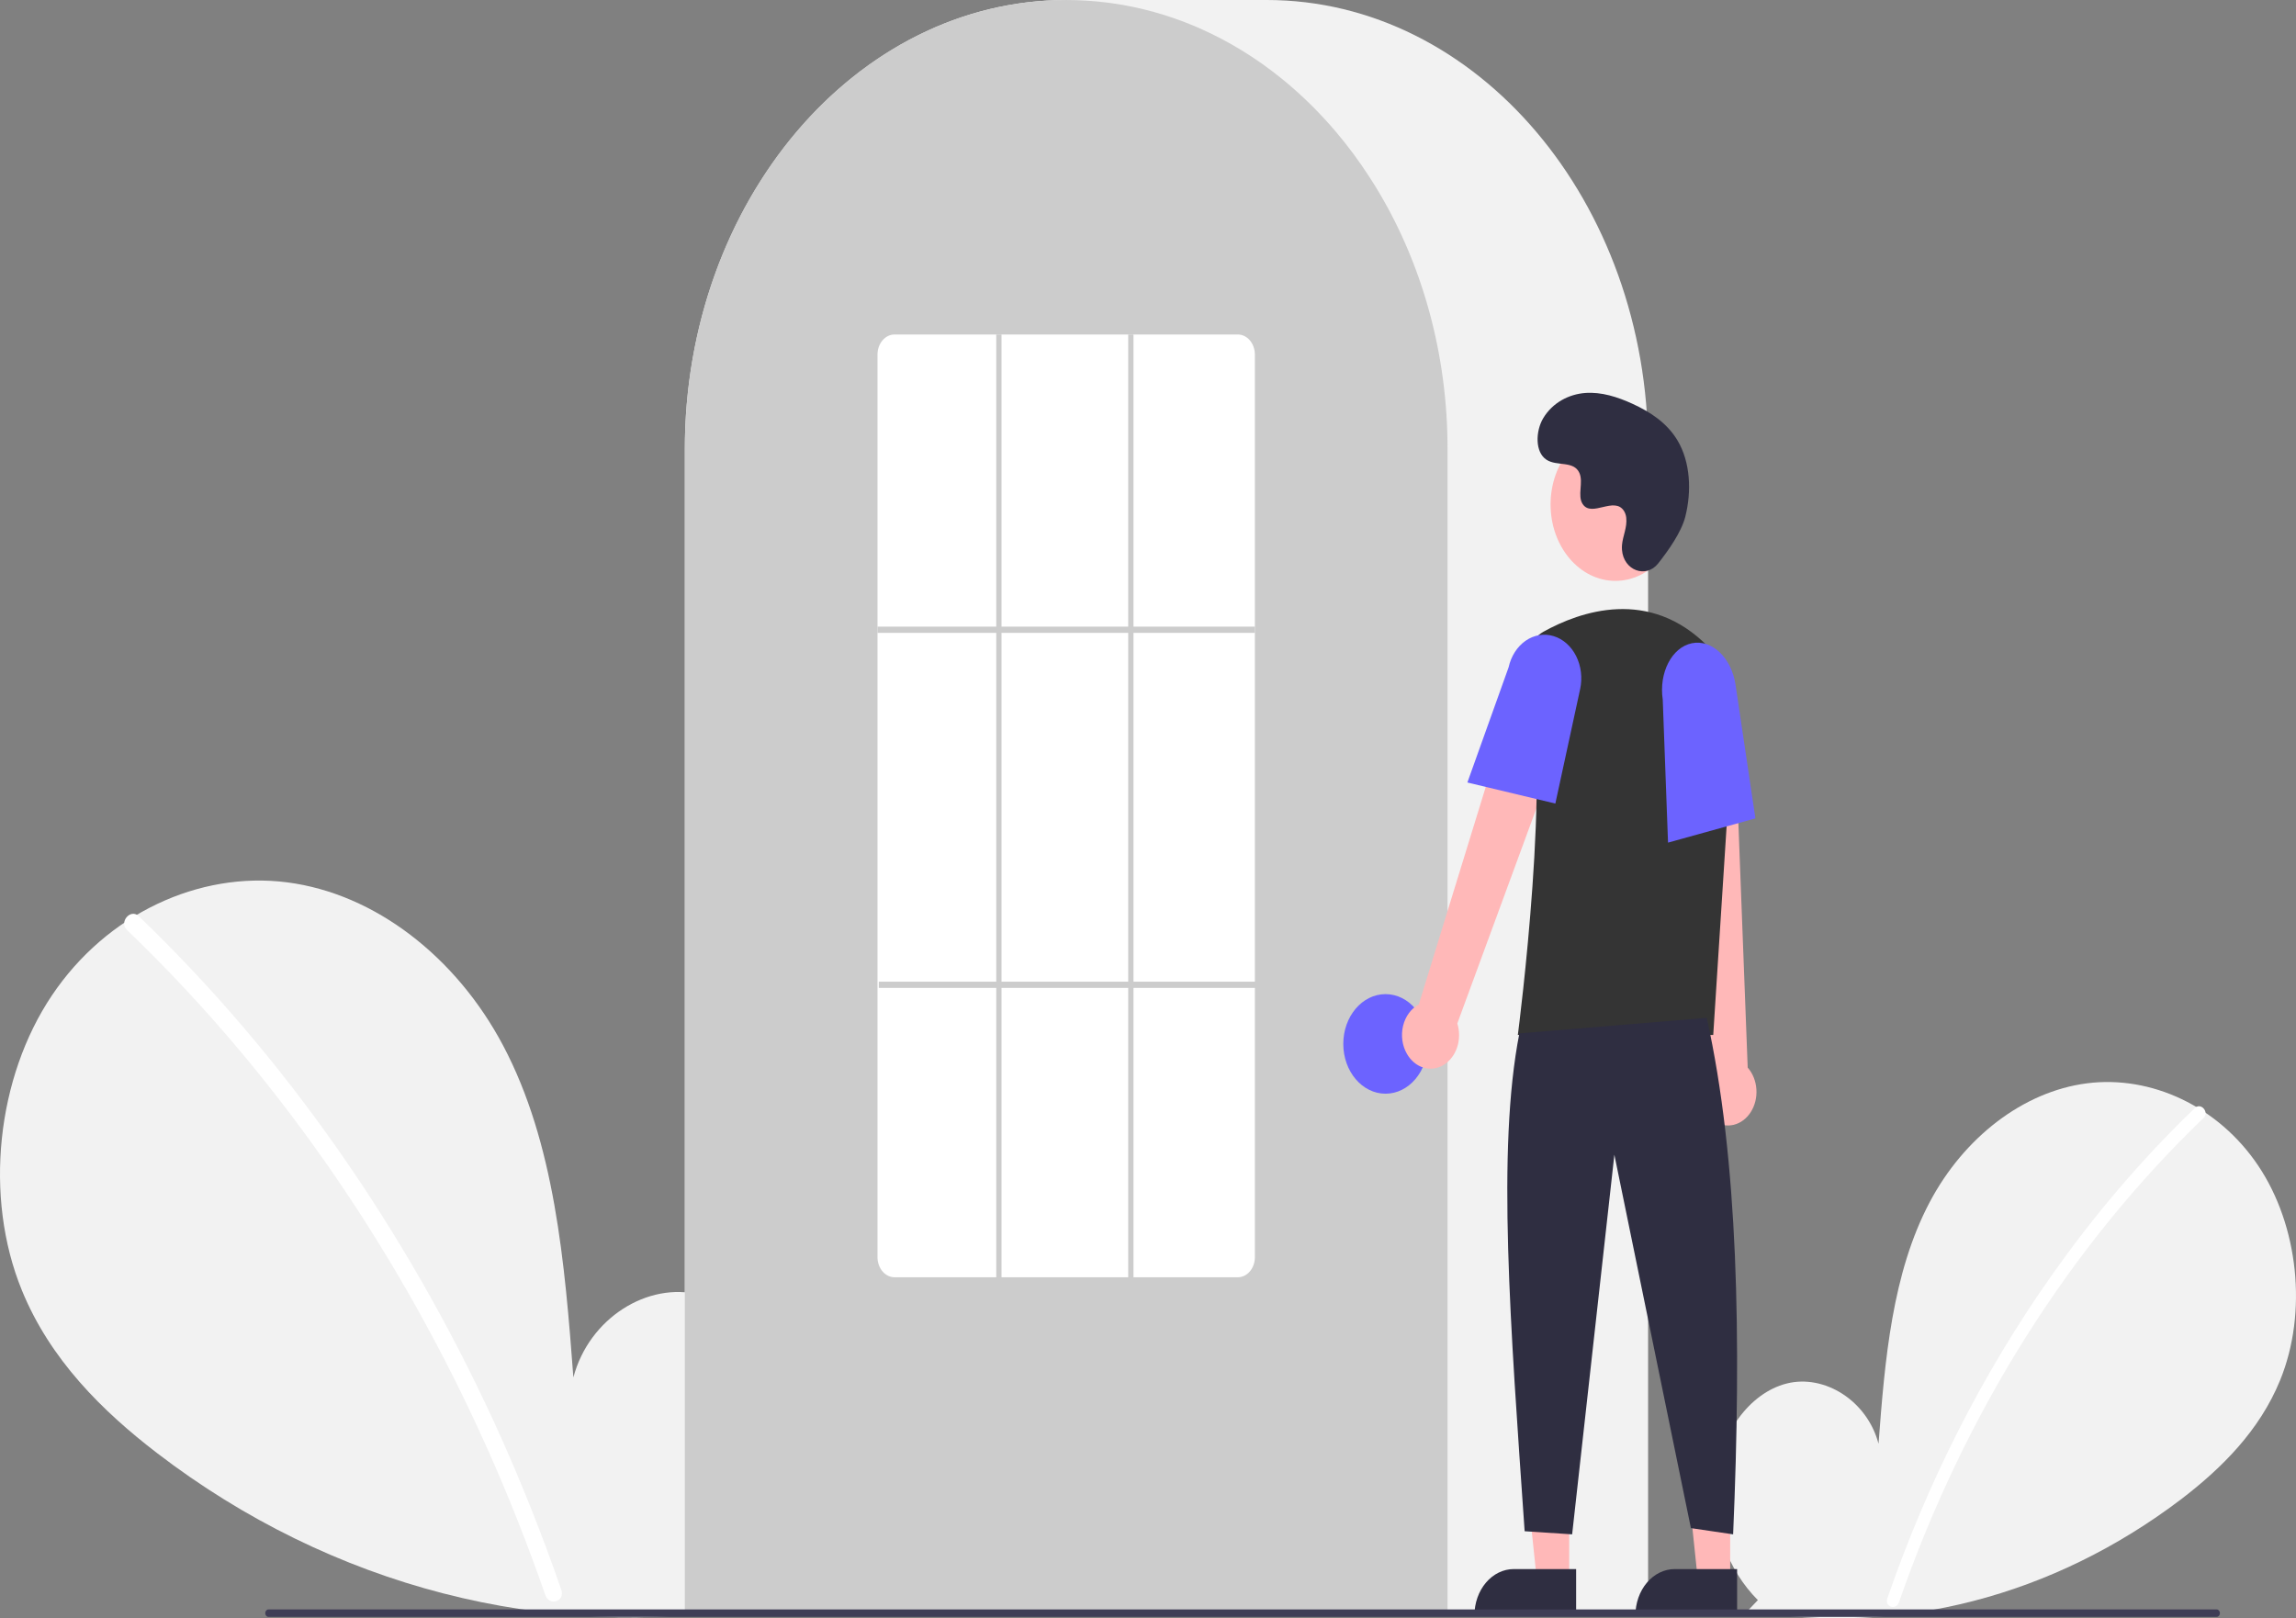 <svg width="261" height="184" viewBox="0 0 261 184" fill="none" xmlns="http://www.w3.org/2000/svg">
<rect x="0" y="0" width="261" height="184" fill="#808080" stroke="none"/>
<g clip-path="url(#clip0_20_269)">
<path d="M199.828 181.919C196.486 178.59 194.457 173.33 194.989 168.21C195.521 163.09 198.818 158.383 203.094 157.296C207.371 156.208 212.246 159.218 213.544 164.144C214.259 154.647 215.083 144.752 219.365 136.665C223.242 129.342 229.958 124.102 237.236 123.164C244.514 122.227 252.176 125.767 256.715 132.541C261.254 139.315 262.366 149.162 259.187 156.939C256.845 162.668 252.53 166.931 248.01 170.4C233.402 181.514 215.882 186.033 198.674 183.127L199.828 181.919Z" fill="#F2F2F2"/>
<path d="M249.518 125.964C243.513 131.731 238.004 138.182 233.071 145.223C225.35 156.203 219.102 168.515 214.545 181.728C214.211 182.692 215.539 183.111 215.869 182.158C223.325 160.684 235.228 141.757 250.489 127.108C251.174 126.45 250.198 125.311 249.518 125.964Z" fill="white"/>
<path d="M84.02 181.015C88.61 176.442 91.397 169.218 90.666 162.185C89.935 155.152 85.407 148.687 79.534 147.194C73.66 145.701 66.964 149.835 65.18 156.6C64.198 143.556 63.067 129.966 57.186 118.857C51.86 108.799 42.637 101.602 32.64 100.315C22.644 99.027 12.119 103.89 5.885 113.194C-0.35 122.497 -1.876 136.023 2.49 146.704C5.707 154.573 11.633 160.429 17.842 165.193C37.651 180.392 62.224 186.731 85.605 182.673" fill="#F2F2F2"/>
<path d="M15.77 104.159C24.018 112.081 31.585 120.942 38.361 130.612C45.138 140.272 51.105 150.685 56.177 161.703C59.012 167.884 61.559 174.243 63.806 180.751C64.264 182.075 62.441 182.652 61.988 181.343C58.008 169.868 53.083 158.882 47.285 148.54C41.516 138.236 34.912 128.616 27.567 119.816C23.412 114.841 19.029 110.139 14.437 105.732C13.495 104.828 14.836 103.263 15.77 104.159L15.77 104.159Z" fill="white"/>
<path d="M187.35 183.597H77.85V51.117C77.85 22.931 97.297 0 121.2 0H144C167.903 0 187.35 22.931 187.35 51.117V183.597Z" fill="#F2F2F2"/>
<path d="M164.55 183.597H77.85V51.117C77.826 40.317 80.726 29.79 86.129 21.068C86.328 20.748 86.526 20.432 86.731 20.119C89.344 16.078 92.454 12.519 95.958 9.56C96.156 9.39 96.354 9.223 96.556 9.056C99.487 6.664 102.659 4.708 105.997 3.234C106.196 3.145 106.398 3.056 106.599 2.971C109.619 1.701 112.749 0.83 115.932 0.376C116.129 0.344 116.332 0.32 116.534 0.295C119.636 -0.096 122.764 -0.096 125.866 0.295C126.068 0.32 126.271 0.344 126.47 0.377C129.652 0.831 132.782 1.701 135.8 2.971C136.002 3.056 136.204 3.145 136.403 3.234C139.701 4.69 142.835 6.616 145.735 8.97C145.937 9.134 146.138 9.3 146.337 9.467C148.301 11.12 150.145 12.962 151.852 14.973C153.221 16.586 154.496 18.306 155.669 20.12C155.874 20.432 156.072 20.748 156.271 21.067C161.673 29.789 164.574 40.317 164.55 51.117V183.597Z" fill="#CCCCCC"/>
<path d="M157.5 124.344C160.151 124.344 162.3 121.81 162.3 118.684C162.3 115.558 160.151 113.024 157.5 113.024C154.849 113.024 152.7 115.558 152.7 118.684C152.7 121.81 154.849 124.344 157.5 124.344Z" fill="#6C63FF"/>
<path d="M178.38 179.629H174.702L172.952 162.901L178.38 162.901L178.38 179.629Z" fill="#FFB8B8"/>
<path d="M172.075 178.39H179.168V183.656H167.608C167.608 182.965 167.724 182.28 167.948 181.641C168.173 181.002 168.502 180.421 168.917 179.932C169.331 179.443 169.824 179.055 170.365 178.791C170.907 178.526 171.488 178.39 172.075 178.39Z" fill="#2F2E41"/>
<path d="M196.68 179.629H193.002L191.252 162.901L196.68 162.901L196.68 179.629Z" fill="#FFB8B8"/>
<path d="M190.375 178.39H197.468V183.656H185.908C185.908 182.965 186.024 182.28 186.248 181.641C186.473 181.002 186.802 180.421 187.217 179.932C187.631 179.443 188.124 179.055 188.665 178.791C189.207 178.526 189.788 178.39 190.375 178.39Z" fill="#2F2E41"/>
<path d="M159.929 119.805C159.665 119.345 159.489 118.823 159.414 118.274C159.339 117.726 159.367 117.165 159.496 116.63C159.625 116.096 159.852 115.601 160.161 115.182C160.469 114.762 160.852 114.427 161.282 114.201L173.785 73.566L179.937 77.525L165.662 116.357C165.937 117.234 165.929 118.2 165.64 119.071C165.351 119.942 164.801 120.658 164.094 121.083C163.388 121.508 162.574 121.613 161.806 121.377C161.038 121.142 160.371 120.582 159.929 119.805Z" fill="#FFB8B8"/>
<path d="M194.801 127.44C194.392 127.164 194.04 126.785 193.769 126.331C193.497 125.877 193.314 125.358 193.231 124.811C193.148 124.264 193.168 123.702 193.29 123.166C193.411 122.629 193.631 122.13 193.933 121.704L190.06 78.72L197.061 79.097L198.671 121.377C199.244 122.024 199.596 122.896 199.66 123.828C199.725 124.761 199.497 125.688 199.02 126.436C198.543 127.183 197.85 127.698 197.072 127.883C196.295 128.068 195.487 127.911 194.801 127.44Z" fill="#FFB8B8"/>
<path d="M183.632 66.04C187.701 66.04 191 62.15 191 57.351C191 52.553 187.701 48.663 183.632 48.663C179.562 48.663 176.263 52.553 176.263 57.351C176.263 62.15 179.562 66.04 183.632 66.04Z" fill="#FFB8B8"/>
<path d="M194.754 117.664H172.54L172.567 117.461C172.606 117.156 176.526 86.883 173.635 76.979C173.345 76.005 173.371 74.94 173.707 73.988C174.043 73.035 174.666 72.263 175.456 71.82H175.456C179.587 69.526 187.518 66.701 194.212 73.556C195.197 74.582 195.966 75.864 196.459 77.3C196.951 78.736 197.154 80.288 197.05 81.833L194.754 117.664Z" fill="#343434"/>
<path d="M176.806 91.357L166.805 88.964L171.493 75.865C171.774 74.596 172.47 73.51 173.428 72.846C174.387 72.181 175.529 71.992 176.606 72.32C177.683 72.647 178.605 73.465 179.171 74.594C179.737 75.723 179.9 77.07 179.625 78.34L176.806 91.357Z" fill="#6C63FF"/>
<path d="M189.615 95.799L189.014 79.547C188.558 76.492 190.041 73.604 192.322 73.132C194.604 72.662 196.832 74.78 197.29 77.858L199.549 93.044L189.615 95.799Z" fill="#6C63FF"/>
<path d="M194.015 115.719C197.589 131.771 197.979 152.18 197.015 174.442L192.215 173.734L183.515 131.284L178.715 174.442L173.315 174.088C171.702 150.73 170.131 130.677 172.715 117.488L194.015 115.719Z" fill="#2F2E41"/>
<path d="M188.487 64.066C187.112 65.793 184.559 64.866 184.38 62.507C184.366 62.324 184.367 62.139 184.383 61.956C184.476 60.912 184.988 59.963 184.865 58.86C184.837 58.585 184.751 58.324 184.613 58.1C183.518 56.37 180.946 58.873 179.913 57.308C179.279 56.347 180.024 54.836 179.537 53.763C178.895 52.346 176.994 53.045 175.801 52.27C174.474 51.407 174.554 49.006 175.427 47.546C176.492 45.765 178.36 44.815 180.204 44.678C182.048 44.541 183.88 45.129 185.602 45.92C187.558 46.819 189.498 48.062 190.702 50.09C192.166 52.557 192.307 55.873 191.575 58.758C191.129 60.513 189.609 62.656 188.487 64.066Z" fill="#2F2E41"/>
<path d="M251.994 183.825H30.506C30.412 183.825 30.321 183.78 30.254 183.701C30.188 183.622 30.15 183.515 30.15 183.404C30.15 183.292 30.188 183.185 30.254 183.106C30.321 183.027 30.412 182.983 30.506 182.982H251.994C252.089 182.983 252.18 183.027 252.246 183.106C252.313 183.185 252.351 183.292 252.351 183.404C252.351 183.515 252.313 183.622 252.246 183.701C252.18 183.78 252.089 183.825 251.994 183.825Z" fill="#3F3D56"/>
<path d="M140.7 145.215H101.7C101.186 145.218 100.693 144.981 100.327 144.556C99.962 144.13 99.754 143.551 99.75 142.946V40.298C99.754 39.692 99.962 39.113 100.327 38.688C100.693 38.262 101.186 38.025 101.7 38.028H140.7C141.214 38.025 141.707 38.262 142.073 38.688C142.439 39.113 142.646 39.692 142.65 40.298V142.946C142.646 143.551 142.439 144.13 142.073 144.556C141.707 144.981 141.214 145.218 140.7 145.215Z" fill="white"/>
<path d="M142.65 71.242H99.75V71.95H142.65V71.242Z" fill="#CCCCCC"/>
<path d="M142.8 111.609H99.9V112.316H142.8V111.609Z" fill="#CCCCCC"/>
<path d="M113.85 38.028H113.25V145.569H113.85V38.028Z" fill="#CCCCCC"/>
<path d="M128.85 38.028H128.25V145.569H128.85V38.028Z" fill="#CCCCCC"/>
</g>
<defs>
<clipPath id="clip0_20_269">
<rect width="261" height="184" fill="white"/>
</clipPath>
</defs>
</svg>
